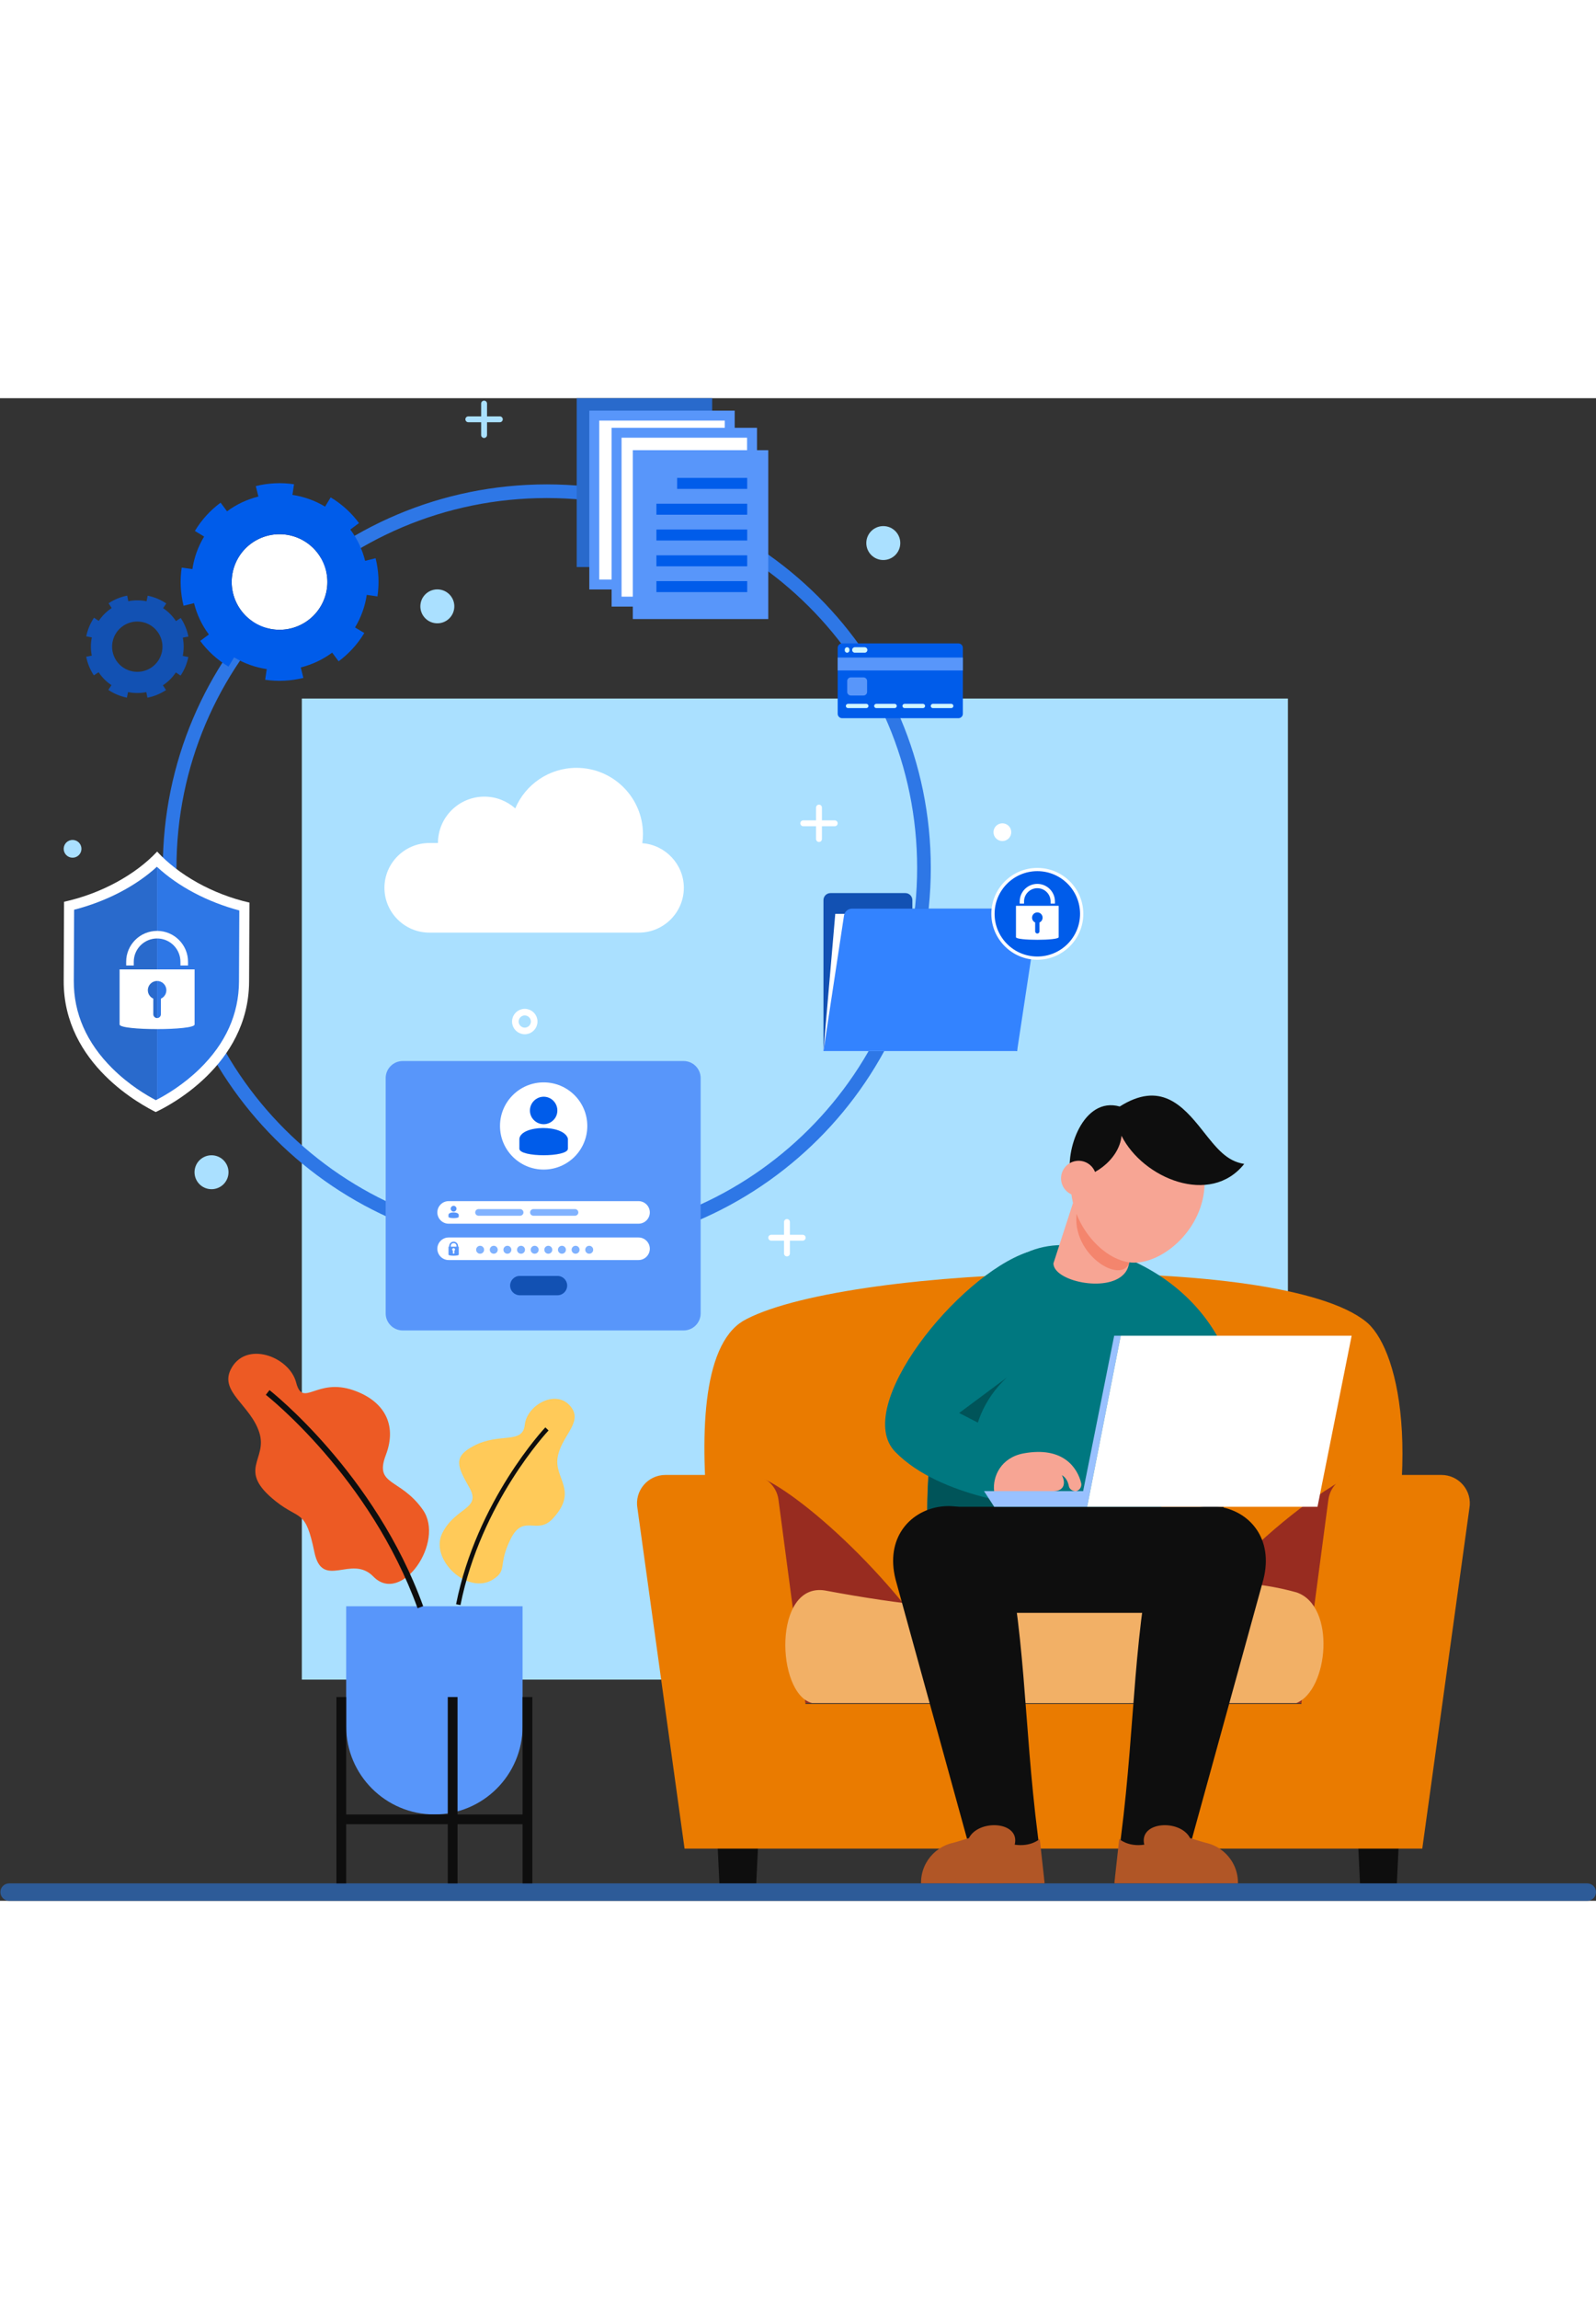 <svg width="600" height="864" viewBox="0 0 1020 960" fill="none" xmlns="http://www.w3.org/2000/svg">
<rect x="0" y="0" width="1020" height="960" fill="#333333" stroke="none"/>
<g clip-path="url(#clip0_0_5)">
<path d="M823.101 191.895H192.898V818.686H823.101V191.895Z" fill="#AAE0FF"/>
<path d="M5.822 960H1014.43C1017.51 960 1020 957.511 1020 954.44C1020 951.369 1017.51 948.88 1014.43 948.88H5.822C2.746 948.88 0.253 951.369 0.253 954.44C0.253 957.511 2.746 960 5.822 960Z" fill="#2D5B98"/>
<path d="M221.252 771.839H333.969V848.549C333.969 879.606 308.714 904.822 277.608 904.822C246.502 904.822 221.247 879.606 221.247 848.549V771.839H221.252Z" fill="#5896FA"/>
<path d="M221.252 829.816H215.005V948.884H221.252V829.816Z" fill="#0E0E0E"/>
<path d="M340.216 829.816H333.969V948.884H340.216V829.816Z" fill="#0E0E0E"/>
<path d="M292.413 829.816H286.166V948.884H292.413V829.816Z" fill="#0E0E0E"/>
<path d="M334.26 904.822H215.005V911.059H334.26V904.822Z" fill="#0E0E0E"/>
<path d="M365.384 645.107C372.186 654.887 358.496 663.318 356.362 676.878C354.229 690.437 369.784 698.064 353.287 715.816C343.128 726.75 334.547 712.228 326.289 728.985C318.032 745.742 324.538 748.568 315.256 754.596C299.073 765.107 274.314 741.877 282.64 725.138C290.966 708.398 307.813 709.897 300.02 696.124C292.226 682.351 289.328 676.419 302.768 669.342C319.401 660.584 334.056 668.628 335.398 655.814C336.735 643 356.39 632.166 365.389 645.107H365.384Z" fill="#FFCA59"/>
<path d="M294.283 771.072L291.485 770.517C304.597 704.337 348.073 657.999 348.514 657.536L350.584 659.498C350.152 659.952 307.235 705.727 294.287 771.072H294.283Z" fill="#0E0E0E"/>
<path d="M147.402 620.655C140.368 634.964 160.187 643.372 165.737 660.888C171.288 678.404 150.846 684.591 176.251 704.773C191.902 717.202 195.173 709.434 200.929 737.239C205.992 761.719 224.623 738.424 238.554 752.793C256.53 771.331 284.619 730.643 270.229 710.165C255.838 689.688 239.046 694.984 246.584 675.193C254.123 655.405 245.133 640.492 225.924 633.828C202.148 625.574 193.599 645.498 189.245 628.809C184.896 612.119 156.702 601.731 147.402 620.659V620.655Z" fill="#ED5A24"/>
<path d="M266.862 773.075C236.548 689.156 170.551 637.249 169.891 636.731L172.234 633.719C172.907 634.242 239.769 686.835 270.456 771.78L266.862 773.075Z" fill="#0E0E0E"/>
<path d="M349.461 540.765C482.586 540.765 590.505 433.015 590.505 300.098C590.505 167.181 482.586 59.43 349.461 59.43C216.336 59.43 108.416 167.181 108.416 300.098C108.416 433.015 216.336 540.765 349.461 540.765Z" stroke="#2E77E6" stroke-width="8.73" stroke-miterlimit="10"/>
<path d="M410.49 284.303C410.744 282.427 410.922 280.524 410.922 278.575C410.922 255.149 391.904 236.162 368.442 236.162C350.839 236.162 335.739 246.85 329.297 262.081C324.051 257.416 317.158 254.559 309.583 254.559C293.186 254.559 279.897 267.828 279.897 284.199H274.355C258.591 284.199 245.693 297.077 245.693 312.817C245.693 328.557 258.591 341.435 274.355 341.435H408.374C424.138 341.435 437.037 328.557 437.037 312.817C437.037 297.79 425.271 285.403 410.49 284.308V284.303Z" fill="white"/>
<path d="M436.855 423.477H257.417C251.379 423.477 246.484 428.364 246.484 434.393V584.696C246.484 590.725 251.379 595.612 257.417 595.612H436.855C442.893 595.612 447.787 590.725 447.787 584.696V434.393C447.787 428.364 442.893 423.477 436.855 423.477Z" fill="#5896FA"/>
<path d="M408.078 527.41H286.726C282.754 527.41 279.505 524.167 279.505 520.201C279.505 516.236 282.754 512.992 286.726 512.992H408.078C412.05 512.992 415.299 516.236 415.299 520.201C415.299 524.167 412.05 527.41 408.078 527.41Z" fill="white"/>
<path d="M408.078 550.627H286.726C282.754 550.627 279.505 547.384 279.505 543.418C279.505 539.453 282.754 536.209 286.726 536.209H408.078C412.05 536.209 415.299 539.453 415.299 543.418C415.299 547.384 412.05 550.627 408.078 550.627Z" fill="white"/>
<path d="M309.387 544.059C309.387 545.462 308.25 546.598 306.844 546.598C305.438 546.598 304.301 545.462 304.301 544.059C304.301 542.655 305.438 541.519 306.844 541.519C308.25 541.519 309.387 542.655 309.387 544.059Z" fill="#80B2FF"/>
<path d="M318.1 544.059C318.1 545.462 316.963 546.598 315.557 546.598C314.151 546.598 313.014 545.462 313.014 544.059C313.014 542.655 314.151 541.519 315.557 541.519C316.963 541.519 318.1 542.655 318.1 544.059Z" fill="#80B2FF"/>
<path d="M326.817 544.059C326.817 545.462 325.68 546.598 324.274 546.598C322.868 546.598 321.731 545.462 321.731 544.059C321.731 542.655 322.868 541.519 324.274 541.519C325.68 541.519 326.817 542.655 326.817 544.059Z" fill="#80B2FF"/>
<path d="M335.53 544.059C335.53 545.462 334.392 546.598 332.986 546.598C331.581 546.598 330.443 545.462 330.443 544.059C330.443 542.655 331.581 541.519 332.986 541.519C334.392 541.519 335.53 542.655 335.53 544.059Z" fill="#80B2FF"/>
<path d="M344.247 544.059C344.247 545.462 343.109 546.598 341.704 546.598C340.298 546.598 339.16 545.462 339.16 544.059C339.16 542.655 340.298 541.519 341.704 541.519C343.109 541.519 344.247 542.655 344.247 544.059Z" fill="#80B2FF"/>
<path d="M352.964 544.059C352.964 545.462 351.826 546.598 350.421 546.598C349.015 546.598 347.877 545.462 347.877 544.059C347.877 542.655 349.015 541.519 350.421 541.519C351.826 541.519 352.964 542.655 352.964 544.059Z" fill="#80B2FF"/>
<path d="M361.676 544.059C361.676 545.462 360.539 546.598 359.133 546.598C357.727 546.598 356.59 545.462 356.59 544.059C356.59 542.655 357.727 541.519 359.133 541.519C360.539 541.519 361.676 542.655 361.676 544.059Z" fill="#80B2FF"/>
<path d="M370.394 544.059C370.394 545.462 369.256 546.598 367.85 546.598C366.444 546.598 365.307 545.462 365.307 544.059C365.307 542.655 366.444 541.519 367.85 541.519C369.256 541.519 370.394 542.655 370.394 544.059Z" fill="#80B2FF"/>
<path d="M379.111 544.059C379.111 545.462 377.973 546.598 376.567 546.598C375.162 546.598 374.024 545.462 374.024 544.059C374.024 542.655 375.162 541.519 376.567 541.519C377.973 541.519 379.111 542.655 379.111 544.059Z" fill="#80B2FF"/>
<path d="M347.445 492.819C362.851 492.819 375.339 480.35 375.339 464.969C375.339 449.587 362.851 437.119 347.445 437.119C332.04 437.119 319.551 449.587 319.551 464.969C319.551 480.35 332.04 492.819 347.445 492.819Z" fill="white"/>
<path d="M347.482 463.847C350.202 463.847 352.718 462.52 354.324 460.499C355.512 459.036 356.208 457.151 356.208 455.062C356.208 450.251 352.295 446.276 347.477 446.276C342.659 446.276 338.678 450.251 338.678 455.062C338.678 457.156 339.374 459.036 340.562 460.499C342.168 462.52 344.679 463.847 347.477 463.847H347.482Z" fill="#005CEA"/>
<path d="M362.946 479.505C362.946 485.051 331.935 485.051 331.935 479.505L331.945 473.045C333.168 464.215 360.425 463.842 362.95 473.045V479.505H362.946Z" fill="#005CEA"/>
<path d="M292.745 542.092V541.706C292.745 540.143 291.471 538.871 289.906 538.871C288.341 538.871 287.067 540.143 287.067 541.706V542.092H286.635V547.202C286.635 548.083 293.195 548.083 293.195 547.202V542.092H292.745ZM288.077 541.706C288.077 540.725 288.682 539.834 289.906 539.834C291.13 539.834 291.753 540.67 291.753 541.706V542.092H288.077V541.706ZM290.388 544.667V546.144C290.388 546.407 290.161 546.598 289.897 546.598C289.633 546.598 289.442 546.407 289.442 546.144V544.667C289.178 544.518 288.987 544.25 288.987 543.909C288.987 543.418 289.405 543 289.897 543C290.388 543 290.807 543.418 290.807 543.909C290.807 544.25 290.616 544.513 290.388 544.667Z" fill="#5896FA"/>
<path d="M289.91 519.679C290.484 519.679 291.016 519.397 291.353 518.975C291.603 518.666 291.749 518.271 291.749 517.826C291.749 516.813 290.925 515.972 289.906 515.972C288.887 515.972 288.05 516.813 288.05 517.826C288.05 518.266 288.195 518.666 288.445 518.975C288.782 519.402 289.314 519.679 289.906 519.679H289.91Z" fill="#5896FA"/>
<path d="M293.173 522.981C293.173 524.153 286.594 524.153 286.594 522.981L286.63 521.619C286.889 519.756 292.64 519.674 293.173 521.619V522.981Z" fill="#5896FA"/>
<path d="M332.418 522.318H305.825C304.66 522.318 303.705 521.364 303.705 520.201C303.705 519.038 304.66 518.085 305.825 518.085H332.418C333.582 518.085 334.538 519.038 334.538 520.201C334.538 521.364 333.582 522.318 332.418 522.318Z" fill="#80B2FF"/>
<path d="M367.491 522.318H340.898C339.734 522.318 338.778 521.364 338.778 520.201C338.778 519.038 339.734 518.085 340.898 518.085H367.491C368.656 518.085 369.611 519.038 369.611 520.201C369.611 521.364 368.656 522.318 367.491 522.318Z" fill="#80B2FF"/>
<path d="M356.294 560.771H332.199C328.782 560.771 326.012 563.536 326.012 566.946C326.012 570.357 328.782 573.122 332.199 573.122H356.294C359.712 573.122 362.482 570.357 362.482 566.946C362.482 563.536 359.712 560.771 356.294 560.771Z" fill="#1251B3"/>
<path d="M100.423 289.668C86.601 304.454 64.54 316.569 40.936 321.734C40.927 323.31 40.891 332.027 40.709 372.224C40.467 425.844 91.578 452.045 99.513 456.065C107.202 452.531 158.954 426.371 159.195 372.751C159.377 332.559 159.413 323.837 159.422 322.261C135.864 316.887 114.112 304.577 100.423 289.668Z" fill="white"/>
<path d="M100.282 299.362C86.746 311.758 67.993 321.507 47.369 326.817L47.164 372.247C47.074 393.033 55.34 411.839 71.751 428.142C82.529 438.854 93.867 445.499 99.617 448.484C99.863 448.357 100.136 448.216 100.404 448.08V299.471C100.363 299.434 100.322 299.403 100.286 299.366L100.282 299.362Z" fill="#296ACC"/>
<path d="M100.395 299.466V448.075C106.373 444.968 117.247 438.549 127.657 428.388C144.208 412.235 152.648 393.501 152.739 372.715L152.944 327.285C132.429 321.806 113.812 311.935 100.395 299.466Z" fill="#2E77E6"/>
<path d="M76.437 364.947V400.142C76.437 404.063 124.363 404.063 124.363 400.142V364.947H76.437ZM102.82 383.635V393.61C102.82 394.941 101.737 396.04 100.409 396.04C99.08 396.04 97.975 394.937 97.975 393.61V383.612C95.923 382.69 94.481 380.619 94.481 378.229C94.481 374.963 97.142 372.328 100.413 372.328C103.685 372.328 106.323 374.963 106.323 378.229C106.323 380.637 104.904 382.708 102.829 383.635H102.82Z" fill="white"/>
<path d="M120.163 362.439H115.314V360.068C115.314 351.855 108.621 345.178 100.4 345.178C92.179 345.178 85.486 351.86 85.486 360.068V362.439H80.636V360.068C80.636 349.184 89.503 340.331 100.404 340.331C111.305 340.331 120.168 349.184 120.168 360.068V362.439H120.163Z" fill="white"/>
<path d="M455.144 0H368.574V107.89H455.144V0Z" fill="#296ACC"/>
<path d="M466.373 11.138H379.802V119.028H466.373V11.138Z" fill="white" stroke="#5896FA" stroke-width="6.34" stroke-miterlimit="10"/>
<path d="M480.627 22.081H394.056V129.971H480.627V22.081Z" fill="white" stroke="#5896FA" stroke-width="6.34" stroke-miterlimit="10"/>
<path d="M491 33.219H404.429V141.109H491V33.219Z" fill="#5896FA"/>
<path d="M477.528 50.931H432.751V57.949H477.528V50.931Z" fill="#005CEA"/>
<path d="M477.533 67.42H419.511V74.438H477.533V67.42Z" fill="#005CEA"/>
<path d="M477.533 83.905H419.511V90.923H477.533V83.905Z" fill="#005CEA"/>
<path d="M477.533 100.39H419.511V107.408H477.533V100.39Z" fill="#005CEA"/>
<path d="M477.533 116.875H419.511V123.893H477.533V116.875Z" fill="#005CEA"/>
<path d="M208.45 124.235C212.22 107.802 201.933 91.429 185.474 87.665C169.015 83.901 152.616 94.172 148.846 110.606C145.077 127.039 155.364 143.412 171.823 147.176C188.282 150.94 204.681 140.669 208.45 124.235Z" fill="white"/>
<path d="M226.898 146.465C230.861 139.901 233.34 132.805 234.391 125.646L236.671 125.978L241.17 126.637H241.229C242.444 118.451 242.03 110.165 240.046 102.252L233.354 103.906C231.557 96.747 228.395 89.919 223.891 83.91L229.437 79.794C224.691 73.362 218.599 67.738 211.329 63.364L207.758 69.278C201.161 65.303 194.077 62.846 186.907 61.797L187.908 54.974C179.705 53.761 171.392 54.197 163.481 56.155L165.137 62.837C157.962 64.627 151.128 67.788 145.109 72.285L140.987 66.748C134.545 71.486 128.912 77.568 124.531 84.827L130.455 88.393C126.478 94.98 124.012 102.052 122.961 109.211L118.125 108.503L116.151 108.23L116.128 108.217C114.913 116.407 115.35 124.706 117.311 132.606L124.003 130.952C125.8 138.111 128.981 144.948 133.489 150.962L127.943 155.077C132.689 161.51 138.758 167.12 146.028 171.494L149.6 165.58C156.197 169.55 163.303 172.026 170.473 173.075L169.686 178.376L169.472 179.898C177.675 181.111 185.965 180.661 193.877 178.703L192.221 172.021C199.391 170.227 206.238 167.052 212.285 162.563L216.406 168.101C222.826 163.349 228.445 157.29 232.826 150.031L226.903 146.465H226.898ZM162.88 143.576C148.408 134.863 143.753 116.112 152.484 101.662C161.197 87.235 179.978 82.592 194.45 91.305C208.9 100.008 213.554 118.755 204.837 133.182C196.111 147.632 177.33 152.279 162.88 143.576Z" fill="#005CEA"/>
<path d="M112.465 142.413C110.236 139.047 107.415 136.267 104.244 134.15L104.918 133.142L106.251 131.156L106.264 131.129C102.638 128.704 98.598 127.027 94.381 126.178L93.657 129.73C89.84 128.962 85.877 128.926 81.992 129.707L81.287 126.146C77.151 126.946 73.097 128.567 69.371 131.029L71.382 134.064C67.997 136.299 65.227 139.106 63.106 142.272L60.081 140.255C57.651 143.876 55.977 147.923 55.122 152.12L58.68 152.842C57.911 156.654 57.874 160.61 58.657 164.49L55.09 165.194C55.891 169.323 57.515 173.37 59.981 177.091L63.02 175.083C65.258 178.462 68.07 181.229 71.241 183.346L69.813 185.481L69.235 186.357L69.221 186.366C72.847 188.792 76.901 190.464 81.105 191.318L81.828 187.765C85.645 188.533 89.622 188.565 93.503 187.784L94.208 191.345C98.343 190.545 102.388 188.933 106.114 186.466L104.103 183.432C107.488 181.197 110.268 178.385 112.388 175.214L114.736 176.786L115.414 177.231C117.843 173.611 119.504 169.573 120.359 165.375L116.801 164.653C117.57 160.842 117.602 156.872 116.829 152.988L120.395 152.284C119.581 148.164 117.966 144.125 115.5 140.405L112.461 142.413H112.465ZM96.624 172.157C89.203 177.059 79.221 175.033 74.312 167.624C69.408 160.224 71.441 150.262 78.862 145.356C86.273 140.46 96.251 142.49 101.155 149.89C106.064 157.299 104.035 167.265 96.624 172.162V172.157Z" fill="#1251B3"/>
<path d="M612.525 156.681H538.198C536.633 156.681 535.364 157.948 535.364 159.511V201.62C535.364 203.183 536.633 204.45 538.198 204.45H612.525C614.091 204.45 615.36 203.183 615.36 201.62V159.511C615.36 157.948 614.091 156.681 612.525 156.681Z" fill="#005CEA"/>
<path d="M615.36 165.702H535.363V173.947H615.36V165.702Z" fill="#5896FA"/>
<path d="M553.689 195.283H541.929C541.182 195.283 540.573 195.887 540.573 196.637C540.573 197.382 541.178 197.991 541.929 197.991H553.689C554.436 197.991 555.045 197.387 555.045 196.637C555.045 195.892 554.44 195.283 553.689 195.283Z" fill="#D1F5FF"/>
<path d="M571.774 195.283H560.013C559.267 195.283 558.658 195.887 558.658 196.637C558.658 197.382 559.263 197.991 560.013 197.991H571.774C572.52 197.991 573.13 197.387 573.13 196.637C573.13 195.892 572.525 195.283 571.774 195.283Z" fill="#D1F5FF"/>
<path d="M589.864 195.283H578.103C577.357 195.283 576.747 195.887 576.747 196.637C576.747 197.382 577.352 197.991 578.103 197.991H589.864C590.61 197.991 591.219 197.387 591.219 196.637C591.219 195.892 590.614 195.283 589.864 195.283Z" fill="#D1F5FF"/>
<path d="M607.953 195.283H596.192C595.446 195.283 594.836 195.887 594.836 196.637C594.836 197.382 595.441 197.991 596.192 197.991H607.953C608.699 197.991 609.309 197.387 609.309 196.637C609.309 195.892 608.704 195.283 607.953 195.283Z" fill="#D1F5FF"/>
<path d="M541.383 159.107C540.559 159.107 539.89 159.774 539.89 160.597V161.119C539.89 161.941 540.559 162.609 541.383 162.609C542.206 162.609 542.875 161.941 542.875 161.119V160.597C542.875 159.774 542.206 159.107 541.383 159.107Z" fill="#D1F5FF"/>
<path d="M544.604 160.86C544.604 161.828 545.391 162.613 546.36 162.613H552.584C553.553 162.613 554.34 161.828 554.34 160.86C554.34 159.892 553.553 159.107 552.584 159.107H546.36C545.391 159.107 544.604 159.892 544.604 160.86Z" fill="#D1F5FF"/>
<path d="M551.824 178.381H543.785C542.496 178.381 541.451 179.424 541.451 180.711V187.634C541.451 188.921 542.496 189.964 543.785 189.964H551.824C553.113 189.964 554.158 188.921 554.158 187.634V180.711C554.158 179.424 553.113 178.381 551.824 178.381Z" fill="#5896FA"/>
<path d="M583.089 326.126V320.671C583.089 318.195 581.078 316.183 578.599 316.183H530.764C528.284 316.183 526.269 318.191 526.269 320.671V417.122H649.996V326.126H583.085H583.089Z" fill="#1251B3"/>
<path d="M655.142 329.438H533.817L526.269 417.118H649.396L655.142 329.438Z" fill="white"/>
<path d="M650.001 417.118H526.273L539.404 330.528C539.786 327.993 541.97 326.122 544.536 326.122H657.767C660.943 326.122 663.372 328.943 662.899 332.077L650.005 417.118H650.001Z" fill="#3383FF"/>
<path d="M682.998 349.454C694.069 338.4 694.069 320.479 682.998 309.425C671.927 298.371 653.977 298.371 642.906 309.425C631.836 320.479 631.836 338.4 642.906 349.454C653.977 360.507 671.927 360.507 682.998 349.454Z" fill="#005CEA"/>
<path d="M662.954 358.778C646.748 358.778 633.563 345.614 633.563 329.438C633.563 313.262 646.748 300.098 662.954 300.098C679.159 300.098 692.344 313.262 692.344 329.438C692.344 345.614 679.159 358.778 662.954 358.778ZM662.954 302.169C647.89 302.169 635.642 314.402 635.642 329.438C635.642 344.474 647.89 356.711 662.954 356.711C678.017 356.711 690.265 344.474 690.265 329.438C690.265 314.402 678.017 302.169 662.954 302.169Z" fill="white"/>
<path d="M649.305 324.318V344.36C649.305 346.59 676.598 346.59 676.598 344.36V324.318H649.305ZM664.332 334.962V340.644C664.332 341.403 663.718 342.03 662.958 342.03C662.198 342.03 661.57 341.403 661.57 340.644V334.952C660.401 334.426 659.578 333.249 659.578 331.886C659.578 330.028 661.093 328.525 662.954 328.525C664.814 328.525 666.32 330.024 666.32 331.886C666.32 333.258 665.51 334.439 664.328 334.962H664.332Z" fill="white"/>
<path d="M674.209 322.888H671.448V321.538C671.448 316.864 667.635 313.057 662.954 313.057C658.272 313.057 654.459 316.864 654.459 321.538V322.888H651.698V321.538C651.698 315.342 656.748 310.3 662.954 310.3C669.159 310.3 674.209 315.342 674.209 321.538V322.888Z" fill="white"/>
<path d="M564.508 103.392C570.504 103.392 575.364 98.54 575.364 92.554C575.364 86.568 570.504 81.716 564.508 81.716C558.513 81.716 553.653 86.568 553.653 92.554C553.653 98.54 558.513 103.392 564.508 103.392Z" fill="#AAE0FF"/>
<path d="M290.202 134.825C291.218 128.926 287.251 123.322 281.342 122.308C275.433 121.294 269.82 125.255 268.805 131.154C267.79 137.054 271.757 142.658 277.665 143.672C283.574 144.685 289.187 140.725 290.202 134.825Z" fill="#AAE0FF"/>
<path d="M640.619 282.94C643.755 282.94 646.297 280.402 646.297 277.271C646.297 274.14 643.755 271.602 640.619 271.602C637.483 271.602 634.941 274.14 634.941 277.271C634.941 280.402 637.483 282.94 640.619 282.94Z" fill="white"/>
<path d="M51.91 289.195C52.627 286.147 50.733 283.096 47.68 282.381C44.627 281.665 41.572 283.556 40.855 286.604C40.138 289.652 42.032 292.703 45.085 293.419C48.138 294.134 51.194 292.243 51.91 289.195Z" fill="#AAE0FF"/>
<path d="M139.895 504.288C145.295 501.689 147.563 495.21 144.959 489.818C142.355 484.426 135.867 482.163 130.466 484.762C125.066 487.362 122.799 493.84 125.402 499.232C128.006 504.624 134.495 506.888 139.895 504.288Z" fill="#AAE0FF"/>
<path d="M309.378 25.415C308.341 25.415 307.499 24.575 307.499 23.539V3.434C307.499 2.398 308.341 1.558 309.378 1.558C310.416 1.558 311.257 2.398 311.257 3.434V23.535C311.257 24.57 310.416 25.411 309.378 25.411V25.415Z" fill="#AAE0FF"/>
<path d="M297.431 13.487C297.431 12.451 298.273 11.611 299.31 11.611H319.442C320.479 11.611 321.321 12.451 321.321 13.487C321.321 14.522 320.479 15.363 319.442 15.363H299.31C298.273 15.363 297.431 14.522 297.431 13.487Z" fill="#AAE0FF"/>
<path d="M523.416 283.531C522.379 283.531 521.537 282.691 521.537 281.655V261.554C521.537 260.519 522.379 259.678 523.416 259.678C524.453 259.678 525.295 260.519 525.295 261.554V281.655C525.295 282.691 524.453 283.531 523.416 283.531Z" fill="white"/>
<path d="M511.469 271.602C511.469 270.567 512.31 269.726 513.348 269.726H533.48C534.517 269.726 535.359 270.567 535.359 271.602C535.359 272.638 534.517 273.478 533.48 273.478H513.348C512.31 273.478 511.469 272.638 511.469 271.602Z" fill="white"/>
<path d="M502.947 548.297C501.91 548.297 501.068 547.457 501.068 546.421V526.32C501.068 525.284 501.91 524.444 502.947 524.444C503.985 524.444 504.826 525.284 504.826 526.32V546.421C504.826 547.457 503.985 548.297 502.947 548.297Z" fill="white"/>
<path d="M491 536.368C491 535.333 491.842 534.492 492.879 534.492H513.011C514.048 534.492 514.89 535.333 514.89 536.368C514.89 537.404 514.048 538.244 513.011 538.244H492.879C491.842 538.244 491 537.404 491 536.368Z" fill="white"/>
<path d="M335.375 404.262C338.699 404.262 341.394 401.572 341.394 398.253C341.394 394.934 338.699 392.243 335.375 392.243C332.051 392.243 329.356 394.934 329.356 398.253C329.356 401.572 332.051 404.262 335.375 404.262Z" stroke="white" stroke-width="4.23" stroke-miterlimit="10"/>
<path d="M483.325 948.821H459.767L457.333 897.681H485.763L483.325 948.821Z" fill="#0E0E0E"/>
<path d="M892.733 948.821H869.175L866.741 897.681H895.172L892.733 948.821Z" fill="#0E0E0E"/>
<path d="M872.196 808.92C869.598 816.96 866.768 825.214 863.674 833.681H472.61C472.61 833.681 422.141 628.582 472.61 591.074C473.902 590.115 475.449 589.171 477.255 588.248C545.227 553.375 817.75 545.19 873.079 590.052C873.502 590.383 873.893 590.729 874.271 591.074C894.658 609.762 912.383 684.346 872.201 808.92H872.196Z" fill="#EA7B00"/>
<path d="M620.05 833.681H472.697L487.065 689.933C512.761 701.067 581.165 759.843 620.046 833.681H620.05Z" fill="#982C20"/>
<path d="M872.196 808.92C869.598 816.96 866.768 825.214 863.675 833.681H721.635C746.062 788.451 805.294 719.941 862.81 688.402L872.201 808.92H872.196Z" fill="#982C20"/>
<path d="M921.2 687.921H866.982C857.869 687.921 850.167 694.662 848.97 703.683L831.677 834.226H514.804L497.51 703.683C496.314 694.662 488.611 687.921 479.498 687.921H425.28C413.97 687.921 405.408 698.128 407.396 709.248L437.496 926.644H467.274H908.02H908.98L939.08 709.248C941.068 698.128 932.506 687.921 921.196 687.921H921.2Z" fill="#EA7B00"/>
<path d="M828.519 762.922C854.034 771.449 849.061 825.387 828.519 833.681H518.998C495.882 827.726 493.93 756.377 527.265 761.746C731.289 800.048 741.175 738.942 828.519 762.927V762.922Z" fill="#F2B066"/>
<path d="M592.607 708.253C592.511 722.18 593.262 735.286 594.764 746.769H739.897L748.491 605.278C739.87 553.598 716.271 541.074 678.914 541.074C645.483 541.074 623.217 568.302 609.686 604.751C597.989 636.245 592.816 674.606 592.607 708.253Z" fill="#007880"/>
<path d="M592.607 710.983L645.128 707.826C615.969 698.296 613.649 653.615 643.29 625.811L609.682 604.747C597.985 636.24 592.812 677.337 592.602 710.979L592.607 710.983Z" fill="#005459"/>
<path d="M582.607 776.009H782.009V708.258H602.393L582.607 776.009Z" fill="#0E0E0E"/>
<path d="M807.486 754.51L753.928 948.821H712.162C725.384 866.133 722.422 812.381 734.861 743.721C745.771 687.362 820.471 702.275 807.486 754.51Z" fill="#0E0E0E"/>
<path d="M738.928 948.821C738.928 948.694 738.919 948.566 738.919 948.435C738.919 934.03 750.616 922.351 765.043 922.351C779.47 922.351 791.167 934.03 791.167 948.435C791.167 948.562 791.158 948.689 791.158 948.821H738.932H738.928Z" fill="#B15626"/>
<path d="M770.075 922.838L760.58 919.939C754.31 907.629 727.581 909.155 731.303 924.137C720.816 925.695 715.297 920.48 715.297 920.48L712.162 948.816H768.796L770.075 922.838Z" fill="#B15626"/>
<path d="M572.306 754.51L625.865 948.821H667.631C654.409 866.133 657.371 812.381 644.932 743.721C634.022 687.362 559.322 702.275 572.306 754.51Z" fill="#0E0E0E"/>
<path d="M640.865 948.821C640.865 948.694 640.874 948.566 640.874 948.435C640.874 934.03 629.177 922.351 614.75 922.351C600.323 922.351 588.626 934.03 588.626 948.435C588.626 948.562 588.635 948.689 588.635 948.821H640.86H640.865Z" fill="#B15626"/>
<path d="M609.718 922.838L619.213 919.939C625.483 907.629 652.212 909.155 648.49 924.137C658.977 925.695 664.496 920.48 664.496 920.48L667.631 948.816H610.997L609.718 922.838Z" fill="#B15626"/>
<path d="M656.548 545.617C676.134 557.486 678.927 592.732 668.886 606.773L612.994 648.346L669.901 677.604L660.656 707.826C660.656 707.826 601.26 703.002 572.184 673.221C544.267 644.63 612.325 560.648 656.552 545.612L656.548 545.617Z" fill="#007880"/>
<path d="M696.284 599.082C679.528 578.078 691.102 545.617 712.458 546.571C782.008 571.019 803.478 638.898 781.444 669.369C762.568 695.475 679.528 705.527 679.528 705.527V676.946L737.226 664.499C737.226 664.499 707.476 618.479 696.284 599.082Z" fill="#007880"/>
<path d="M635.337 698.282C634.259 688.711 639.869 676.741 654.296 674.125C679.496 669.555 688.618 683.36 690.997 693.231C691.616 695.802 689.278 698.523 687.112 698.282C684.946 698.041 683.427 696.824 683.054 694.866C682.608 692.509 681.357 689.592 678.654 688.071C681.257 693.167 680.169 698.282 673.076 698.282H635.333H635.337Z" fill="#F7A594"/>
<path d="M692.235 698.255L712.067 598.973H716.271C714.929 605.81 695.42 705.15 694.81 708.253H635.378L628.886 698.255H692.235Z" fill="#99C1FF"/>
<path d="M716.266 598.973H863.834L842.009 708.258H694.806L716.266 598.973Z" fill="white"/>
<path d="M673.245 552.735C673.245 564.032 707.162 571.523 718.25 559.649C719.929 557.868 721.08 555.656 721.526 552.948L727.913 524.335L687.403 509.086L686.198 512.824L673.245 552.735Z" fill="#F7A594"/>
<path d="M721.521 552.948L727.909 524.335L689.583 514.033C679.66 543.509 715.06 567.062 721.516 552.948H721.521Z" fill="#F4856D"/>
<path d="M684.41 498.093C682.276 526.216 704.537 550.982 723.213 552.24C741.89 553.498 767.609 532.666 769.738 504.543C771.872 476.42 754.497 452.182 730.934 450.396C707.372 448.616 686.539 469.97 684.41 498.093Z" fill="#F7A594"/>
<path d="M715.634 452.531C741.462 436.201 755.675 451.559 768.537 467.849C777.563 479.278 783.956 487.491 795.184 489.212C773.578 516.422 730.37 498.47 716.757 471.206C715.415 486.727 697.094 499.583 684.41 498.097C680.301 480.827 692.28 445.913 715.638 452.531H715.634Z" fill="#0E0E0E"/>
<path d="M691.153 509.512C697.282 508.518 701.443 502.753 700.449 496.634C699.454 490.514 693.679 486.359 687.55 487.352C681.422 488.346 677.26 494.111 678.255 500.23C679.25 506.35 685.024 510.505 691.153 509.512Z" fill="#F7A594"/>
</g>
<defs>
<clipPath id="clip0_0_5">
<rect width="1019.75" height="960" fill="white" transform="translate(0.253)"/>
</clipPath>
</defs>
</svg>

